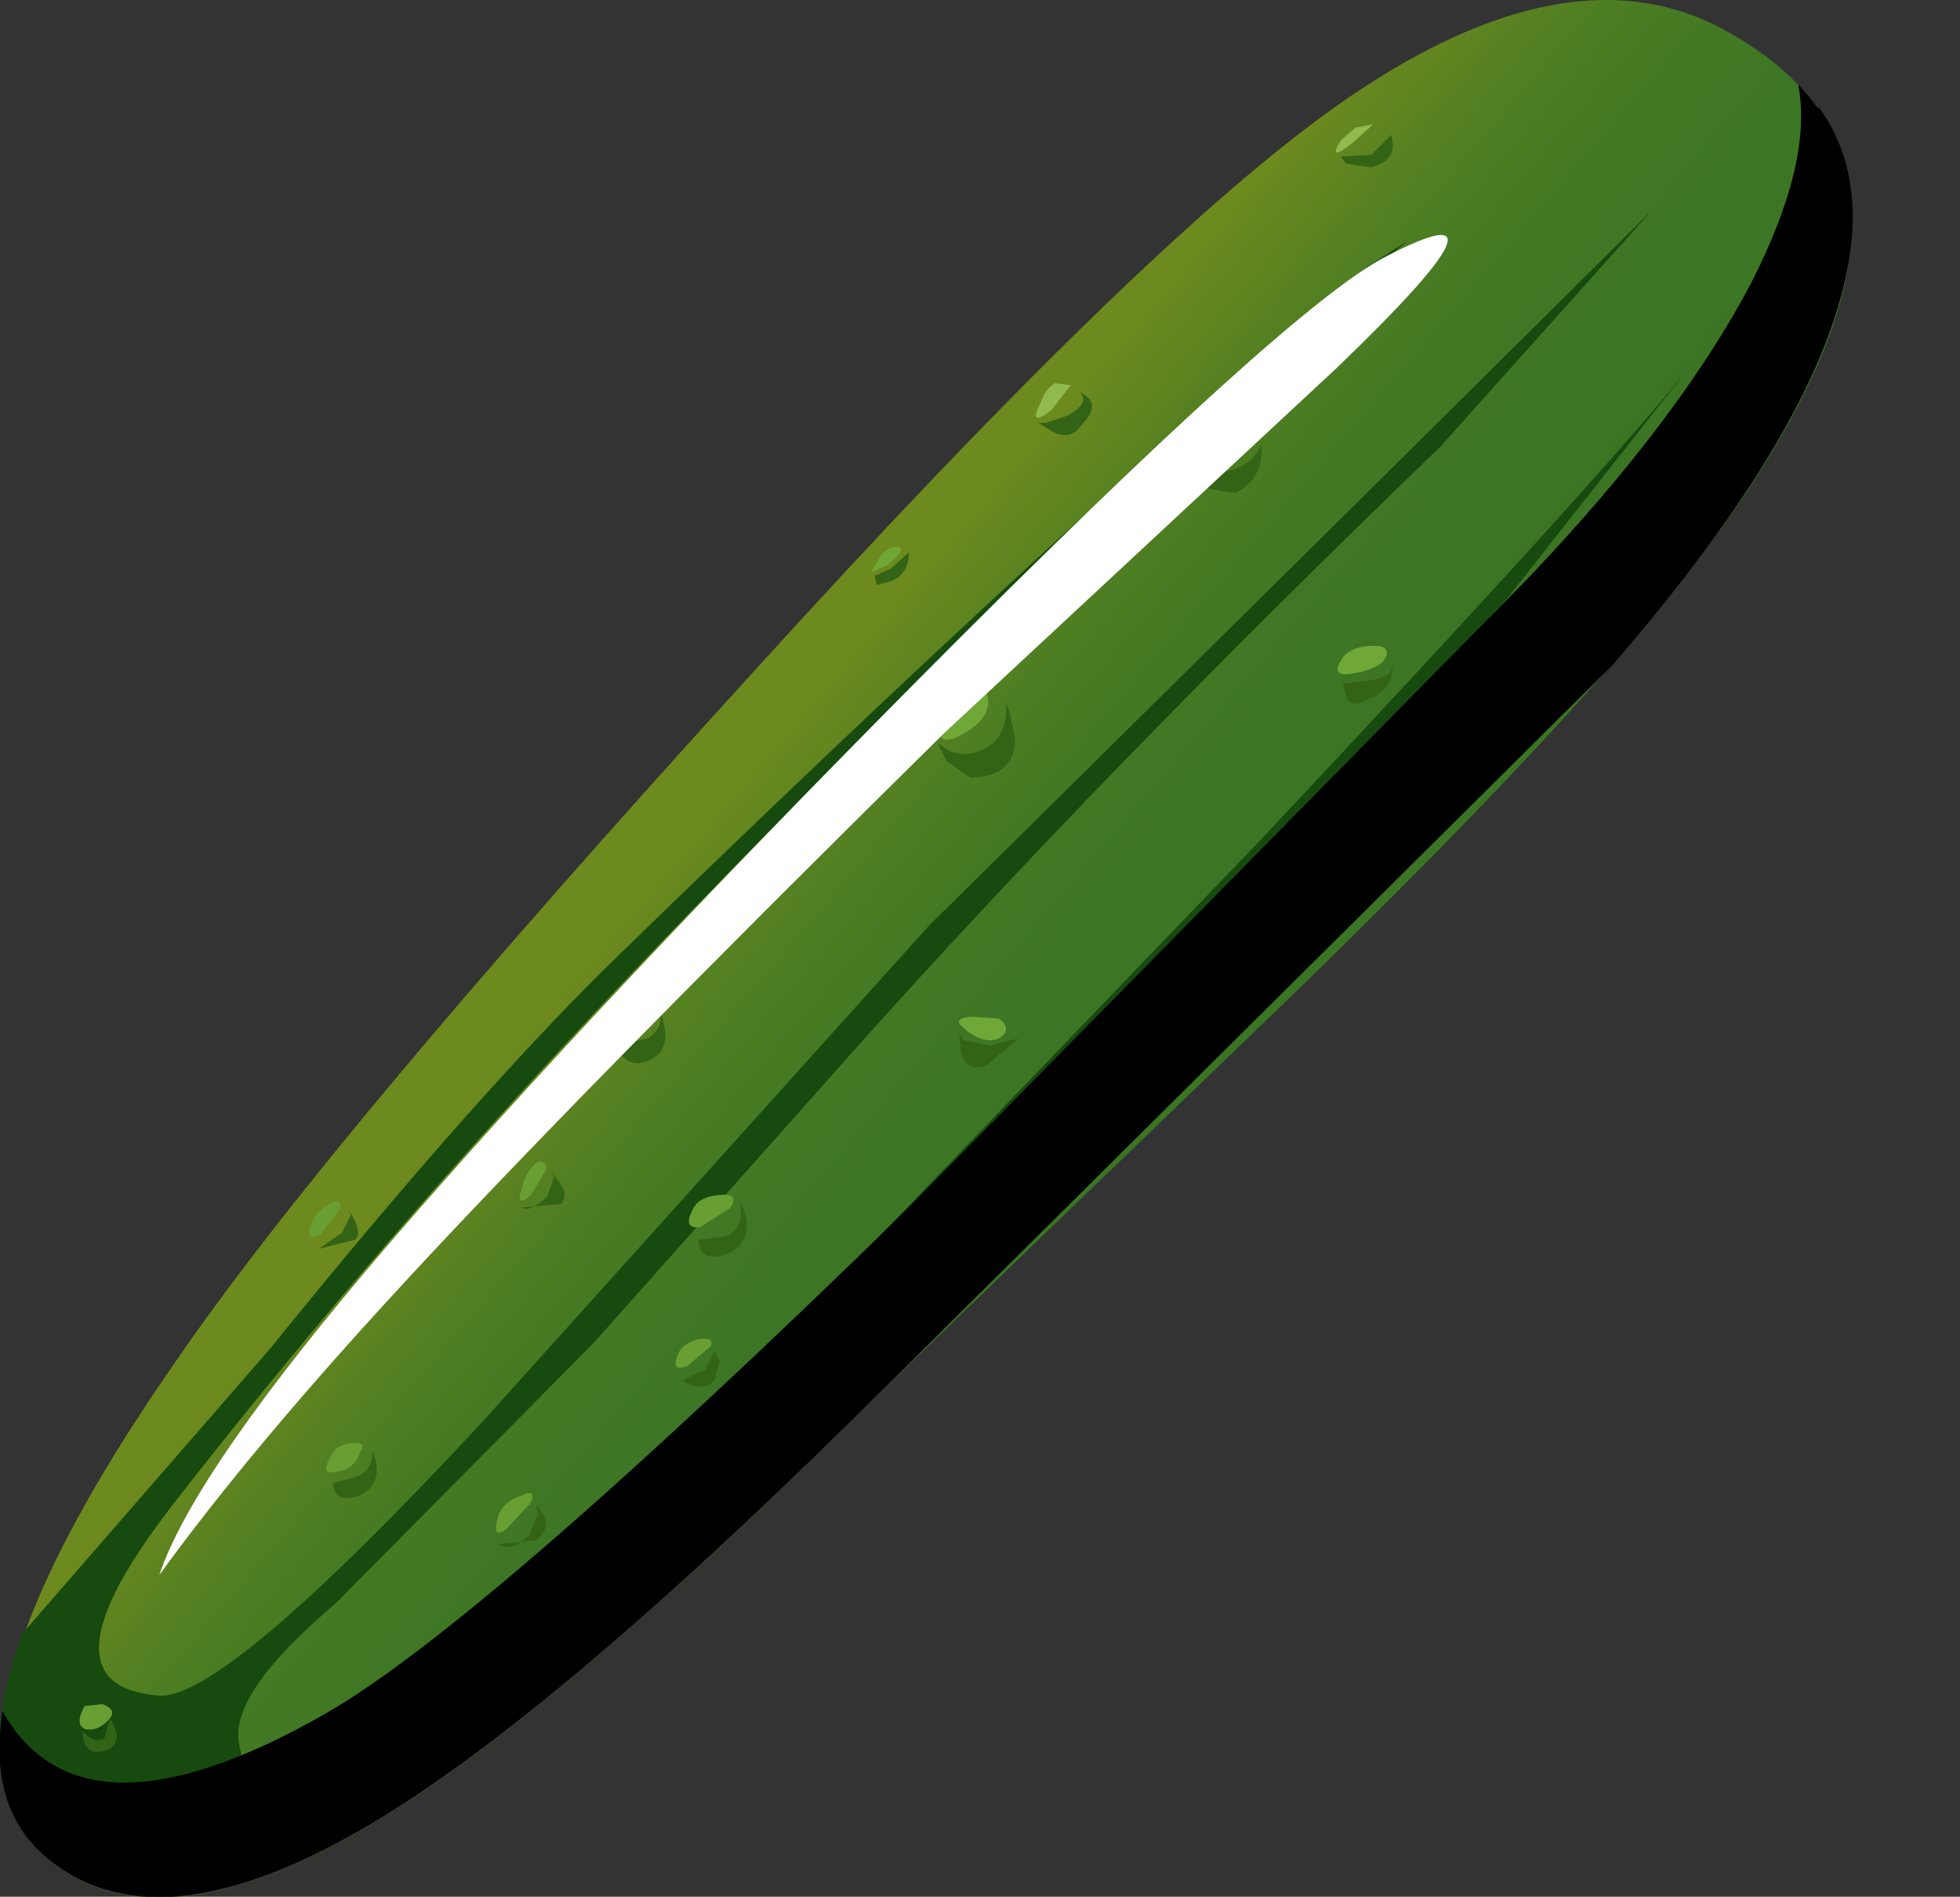 <?xml version="1.0" encoding="UTF-8" standalone="no"?>
<svg xmlns:xlink="http://www.w3.org/1999/xlink" height="52.7px" width="54.45px" xmlns="http://www.w3.org/2000/svg">
  <rect width="100%" height="100%" fill="#333333" stroke="none"/>
  <g transform="matrix(1.0, 0.0, 0.0, 1.0, 0.0, 0.0)">
    <use height="52.7" transform="matrix(1.0, 0.0, 0.0, 1.0, 0.05, 0.0)" width="51.4" xlink:href="#shape0"/>
    <use height="33.95" transform="matrix(1.38, 0.0, 0.0, 1.38, 0.0, 5.85)" width="34.05" xlink:href="#sprite0"/>
    <use height="47.7" transform="matrix(1.0, 0.0, 0.0, 1.0, 2.2, 3.45)" width="41.9" xlink:href="#shape2"/>
    <use height="36.05" transform="matrix(1.38, 0.0, 0.0, 1.38, 0.0, 2.95)" width="37.3" xlink:href="#sprite1"/>
    <use height="36.5" transform="matrix(1.38, 0.0, 0.0, 1.38, 0.0, 2.35)" width="37.25" xlink:href="#sprite2"/>
    <use height="27.0" transform="matrix(1.38, 0.0, 0.0, 1.38, 4.426, 6.5)" width="25.95" xlink:href="#sprite3"/>
  </g>
  <defs>
    <g id="shape0" transform="matrix(1.0, 0.0, 0.0, 1.0, -0.05, 0.0)">
      <path d="M46.1 16.9 Q42.7 21.05 35.85 27.7 L24.85 38.3 Q15.95 47.2 10.7 50.45 4.55 54.25 1.4 51.7 -2.55 48.5 4.9 37.8 9.15 31.6 20.9 18.7 31.65 6.85 37.05 3.0 43.3 -1.45 47.65 0.7 55.95 4.9 46.1 16.9" fill="url(#gradient0)" fill-rule="evenodd" stroke="none"/>
    </g>
    <linearGradient gradientTransform="matrix(-0.007, -0.006, -0.006, 0.007, 25.85, 27.2)" gradientUnits="userSpaceOnUse" id="gradient0" spreadMethod="pad" x1="-819.2" x2="819.2">
      <stop offset="0.0" stop-color="#3a7524"/>
      <stop offset="0.373" stop-color="#3d7624"/>
      <stop offset="0.604" stop-color="#457a23"/>
      <stop offset="0.796" stop-color="#548021"/>
      <stop offset="0.969" stop-color="#68881f"/>
      <stop offset="1.0" stop-color="#6d8a1e"/>
    </linearGradient>
    <g id="sprite0" transform="matrix(1.0, 0.0, 0.0, 1.0, 0.0, 0.0)">
      <use height="33.95" transform="matrix(1.0, 0.0, 0.0, 1.0, 0.0, 0.0)" width="34.05" xlink:href="#shape1"/>
    </g>
    <g id="shape1" transform="matrix(1.0, 0.0, 0.0, 1.0, 0.0, 0.0)">
      <path d="M21.15 17.6 L13.55 25.65 8.1 31.3 6.45 33.0 Q2.9 34.75 1.0 33.2 -0.7 31.85 0.45 28.65 L5.45 22.9 Q9.65 17.7 12.55 14.9 21.55 6.15 27.5 1.15 L28.35 0.6 Q23.6 4.5 17.25 10.75 9.45 18.4 3.6 25.9 0.6 29.7 3.2 29.9 4.5 30.0 9.7 24.4 L18.7 14.4 27.3 5.9 33.25 0.0 29.0 4.75 Q22.15 11.35 17.2 16.9 L11.95 22.8 6.75 28.05 Q5.1 29.45 4.85 30.35 4.65 30.9 5.2 31.85 5.8 32.95 10.3 28.35 L25.35 12.7 Q32.3 5.3 34.05 3.1 L30.35 7.8 21.15 17.6" fill="#164a0e" fill-rule="evenodd" stroke="none"/>
    </g>
    <g id="shape2" transform="matrix(1.0, 0.0, 0.0, 1.0, -2.2, -3.45)">
      <path d="M35.05 12.35 Q35.1 13.35 34.3 13.7 L33.4 13.55 33.1 13.1 33.95 13.1 Q34.7 13.05 35.05 12.35" fill="#336315" fill-rule="evenodd" stroke="none"/>
      <path d="M27.95 19.55 L28.05 19.8 28.2 20.5 Q28.2 21.6 26.95 21.6 L26.3 21.15 26.05 20.65 26.35 20.85 Q26.75 21.05 27.25 20.85 28.0 20.55 27.95 19.55" fill="#336315" fill-rule="evenodd" stroke="none"/>
      <path d="M18.35 28.15 Q18.7 29.05 18.15 29.4 17.5 29.8 17.05 29.05 L18.0 28.85 Q18.4 28.6 18.35 28.15" fill="#336315" fill-rule="evenodd" stroke="none"/>
      <path d="M26.65 28.7 L26.75 28.9 27.5 29.05 28.3 28.85 27.4 29.6 Q26.85 29.8 26.7 29.25 L26.65 28.7" fill="#336315" fill-rule="evenodd" stroke="none"/>
      <path d="M38.7 18.45 Q38.7 19.2 37.95 19.45 37.5 19.7 37.4 19.35 L37.3 19.0 38.1 18.9 Q38.7 18.8 38.7 18.45" fill="#336315" fill-rule="evenodd" stroke="none"/>
      <path d="M20.55 33.35 Q21.05 34.35 20.3 34.8 19.45 35.15 19.4 34.45 L20.15 34.35 Q20.7 34.15 20.55 33.35" fill="#336315" fill-rule="evenodd" stroke="none"/>
      <path d="M15.25 32.45 L15.5 32.8 Q15.8 33.15 15.6 33.45 L14.5 33.55 Q14.7 33.7 15.2 33.25 L15.4 32.7 15.25 32.45" fill="#336315" fill-rule="evenodd" stroke="none"/>
      <path d="M25.25 15.35 Q25.25 15.95 24.75 16.15 L24.35 16.25 24.3 16.0 24.75 15.8 25.25 15.35" fill="#336315" fill-rule="evenodd" stroke="none"/>
      <path d="M10.35 40.3 Q10.7 41.2 10.0 41.55 9.3 41.8 9.25 41.2 L9.85 41.05 Q10.35 40.9 10.35 40.3" fill="#336315" fill-rule="evenodd" stroke="none"/>
      <path d="M14.9 41.8 L15.1 42.1 Q15.3 42.45 14.9 42.8 L13.85 42.9 Q14.2 43.15 14.7 42.65 L14.95 42.05 14.9 41.8" fill="#336315" fill-rule="evenodd" stroke="none"/>
      <path d="M3.05 47.75 Q3.5 48.45 2.9 48.65 2.3 48.8 2.3 48.1 2.6 48.45 2.9 48.3 L3.05 47.75" fill="#336315" fill-rule="evenodd" stroke="none"/>
      <path d="M6.0 50.1 L6.2 50.35 Q6.35 50.65 6.0 50.95 5.4 51.35 5.15 50.85 5.65 51.15 5.95 50.7 L6.05 50.25 6.0 50.1" fill="#336315" fill-rule="evenodd" stroke="none"/>
      <path d="M9.65 33.55 L9.85 33.9 Q10.05 34.3 9.85 34.45 L8.85 34.7 9.5 34.25 9.75 33.75 9.65 33.55" fill="#336315" fill-rule="evenodd" stroke="none"/>
      <path d="M9.65 48.25 L9.8 48.35 Q10.0 48.85 9.75 49.15 9.25 49.6 8.85 49.15 9.25 49.2 9.5 48.65 L9.65 48.25" fill="#336315" fill-rule="evenodd" stroke="none"/>
      <path d="M19.85 37.55 L20.0 37.8 19.85 38.35 Q19.5 38.7 18.95 38.35 L19.6 38.05 19.85 37.55" fill="#336315" fill-rule="evenodd" stroke="none"/>
      <path d="M36.1 25.05 Q36.15 25.7 35.5 25.8 L34.95 25.8 34.75 25.7 35.5 25.55 36.1 25.05" fill="#336315" fill-rule="evenodd" stroke="none"/>
      <path d="M30.0 10.9 Q30.65 11.2 30.05 11.8 29.75 12.25 29.25 12.0 L28.85 11.75 29.05 11.75 29.65 11.55 Q30.3 11.2 30.0 10.9" fill="#336315" fill-rule="evenodd" stroke="none"/>
      <path d="M38.65 3.75 Q38.85 4.45 38.1 4.65 L37.4 4.55 37.25 4.35 38.1 4.3 38.65 3.75" fill="#336315" fill-rule="evenodd" stroke="none"/>
      <path d="M44.1 17.8 Q44.15 18.35 43.6 18.7 43.2 18.9 43.05 18.5 L42.9 18.1 43.05 18.3 43.55 18.45 Q44.0 18.45 44.1 17.8" fill="#336315" fill-rule="evenodd" stroke="none"/>
      <path d="M26.35 19.7 Q26.4 19.4 26.9 19.25 27.45 19.05 27.45 19.45 27.5 20.0 26.65 20.45 25.8 20.85 26.35 19.7" fill="#70a837" fill-rule="evenodd" stroke="none"/>
      <path d="M37.25 3.9 L37.65 3.55 38.15 3.45 37.6 3.95 Q36.85 4.55 37.25 3.9" fill="#91ba4e" fill-rule="evenodd" stroke="none"/>
      <path d="M33.25 12.35 Q33.3 11.9 33.85 11.7 34.35 11.45 34.65 11.7 L34.55 12.15 33.95 12.55 Q33.2 13.0 33.25 12.35" fill="#91ba4e" fill-rule="evenodd" stroke="none"/>
      <path d="M28.9 11.2 Q29.05 10.8 29.3 10.65 L29.75 10.7 29.2 11.4 Q28.55 11.9 28.9 11.2" fill="#91ba4e" fill-rule="evenodd" stroke="none"/>
      <path d="M37.25 18.35 Q37.45 18.0 38.0 17.95 38.65 17.9 38.5 18.25 38.4 18.55 37.65 18.7 36.95 18.85 37.25 18.35" fill="#70a837" fill-rule="evenodd" stroke="none"/>
      <path d="M43.1 17.2 L43.75 17.25 Q44.15 17.55 44.0 17.75 L43.8 18.0 43.2 17.9 Q42.65 17.7 43.1 17.2" fill="#70a837" fill-rule="evenodd" stroke="none"/>
      <path d="M35.1 25.2 L35.65 25.0 Q36.0 25.0 35.8 25.2 L35.05 25.55 Q34.5 25.7 35.1 25.2" fill="#70a837" fill-rule="evenodd" stroke="none"/>
      <path d="M26.7 28.5 Q26.5 28.3 26.95 28.25 L27.75 28.3 Q28.15 28.6 27.75 28.85 27.3 29.05 26.7 28.5" fill="#70a837" fill-rule="evenodd" stroke="none"/>
      <path d="M24.95 15.2 Q25.2 15.25 24.65 15.7 L24.2 15.9 24.5 15.4 Q24.75 15.15 24.95 15.2" fill="#70a837" fill-rule="evenodd" stroke="none"/>
      <path d="M16.95 28.6 Q16.55 28.35 17.2 27.95 L18.0 27.8 17.8 28.35 16.95 28.6" fill="#699e33" fill-rule="evenodd" stroke="none"/>
      <path d="M19.25 33.6 Q19.4 33.25 20.0 33.2 20.55 33.15 20.3 33.55 L19.45 34.1 Q18.95 34.15 19.25 33.6" fill="#699e33" fill-rule="evenodd" stroke="none"/>
      <path d="M14.5 33.0 Q14.6 32.6 14.85 32.35 15.1 32.15 15.2 32.45 L14.75 33.2 Q14.3 33.6 14.5 33.0" fill="#699e33" fill-rule="evenodd" stroke="none"/>
      <path d="M8.7 33.9 Q8.85 33.6 9.15 33.45 9.5 33.25 9.45 33.6 L8.9 34.3 Q8.4 34.5 8.7 33.9" fill="#699e33" fill-rule="evenodd" stroke="none"/>
      <path d="M9.25 40.35 Q9.45 40.1 9.8 40.1 10.2 40.05 10.0 40.35 9.85 40.85 9.3 40.9 8.85 41.0 9.25 40.35" fill="#699e33" fill-rule="evenodd" stroke="none"/>
      <path d="M18.85 37.6 Q18.95 37.35 19.4 37.2 19.85 37.15 19.75 37.4 L19.1 37.95 Q18.6 38.15 18.85 37.6" fill="#699e33" fill-rule="evenodd" stroke="none"/>
      <path d="M13.85 42.1 Q14.0 41.7 14.5 41.55 14.9 41.35 14.75 41.75 L14.05 42.5 Q13.65 42.8 13.85 42.1" fill="#699e33" fill-rule="evenodd" stroke="none"/>
      <path d="M8.7 48.3 Q8.85 47.95 9.1 48.05 9.45 48.1 9.25 48.5 L8.75 48.95 Q8.4 48.85 8.7 48.3" fill="#699e33" fill-rule="evenodd" stroke="none"/>
      <path d="M5.4 50.1 Q5.5 49.75 5.85 49.7 6.15 49.6 6.05 49.95 L5.5 50.5 Q5.1 50.65 5.4 50.1" fill="#699e33" fill-rule="evenodd" stroke="none"/>
      <path d="M2.35 47.4 L2.85 47.35 Q3.25 47.5 3.05 47.75 2.75 48.1 2.4 48.05 2.05 47.95 2.35 47.4" fill="#699e33" fill-rule="evenodd" stroke="none"/>
    </g>
    <g id="sprite1" transform="matrix(1.0, 0.0, 0.0, 1.0, 0.0, 0.0)">
      <use height="36.05" transform="matrix(1.0, 0.0, 0.0, 1.0, 0.0, 0.0)" width="37.3" xlink:href="#shape3"/>
    </g>
    <g id="shape3" transform="matrix(1.0, 0.0, 0.0, 1.0, 0.0, 0.0)">
      <path d="M34.15 7.9 Q37.3 3.65 36.6 0.0 39.2 3.55 32.1 11.6 L18.0 25.6 Q11.55 32.05 7.75 34.4 3.3 37.15 1.0 35.3 -0.1 34.45 0.0 32.8 0.2 33.7 0.85 34.5 1.6 35.35 2.6 35.4 5.55 35.45 11.4 30.45 14.6 27.75 26.05 16.45 32.6 9.95 34.15 7.9" fill="#000000" fill-rule="evenodd" stroke="none"/>
    </g>
    <g id="sprite2" transform="matrix(1.0, 0.0, 0.0, 1.0, 0.0, 0.0)">
      <use height="36.5" transform="matrix(1.0, 0.0, 0.0, 1.0, 0.0, 0.0)" width="37.25" xlink:href="#shape4"/>
    </g>
    <g id="shape4" transform="matrix(1.0, 0.0, 0.0, 1.0, 0.0, 0.0)">
      <path d="M32.45 11.7 L18.0 26.05 Q11.55 32.5 7.75 34.85 3.3 37.6 1.0 35.75 -0.25 34.75 0.05 32.75 1.65 35.6 6.55 32.8 9.7 31.0 18.15 22.75 L30.75 9.95 Q33.8 6.75 35.25 4.0 36.5 1.55 36.2 0.0 39.55 3.5 32.45 11.7" fill="#000000" fill-rule="evenodd" stroke="none"/>
    </g>
    <g id="sprite3" transform="matrix(1.0, 0.0, 0.0, 1.0, -0.2, 0.0)">
      <use height="27.0" transform="matrix(1.0, 0.0, 0.0, 1.0, 0.2, 0.0)" width="25.95" xlink:href="#shape5"/>
    </g>
    <g id="shape5" transform="matrix(1.0, 0.0, 0.0, 1.0, -0.2, 0.0)">
      <path d="M24.9 0.45 Q27.8 -1.05 23.9 2.7 L16.0 10.05 Q8.55 17.4 5.05 21.2 2.05 24.45 0.2 27.0 0.9 24.9 4.85 20.3 8.95 15.55 15.5 8.95 22.95 1.45 24.9 0.45" fill="#ffffff" fill-rule="evenodd" stroke="none"/>
    </g>
  </defs>
</svg>
